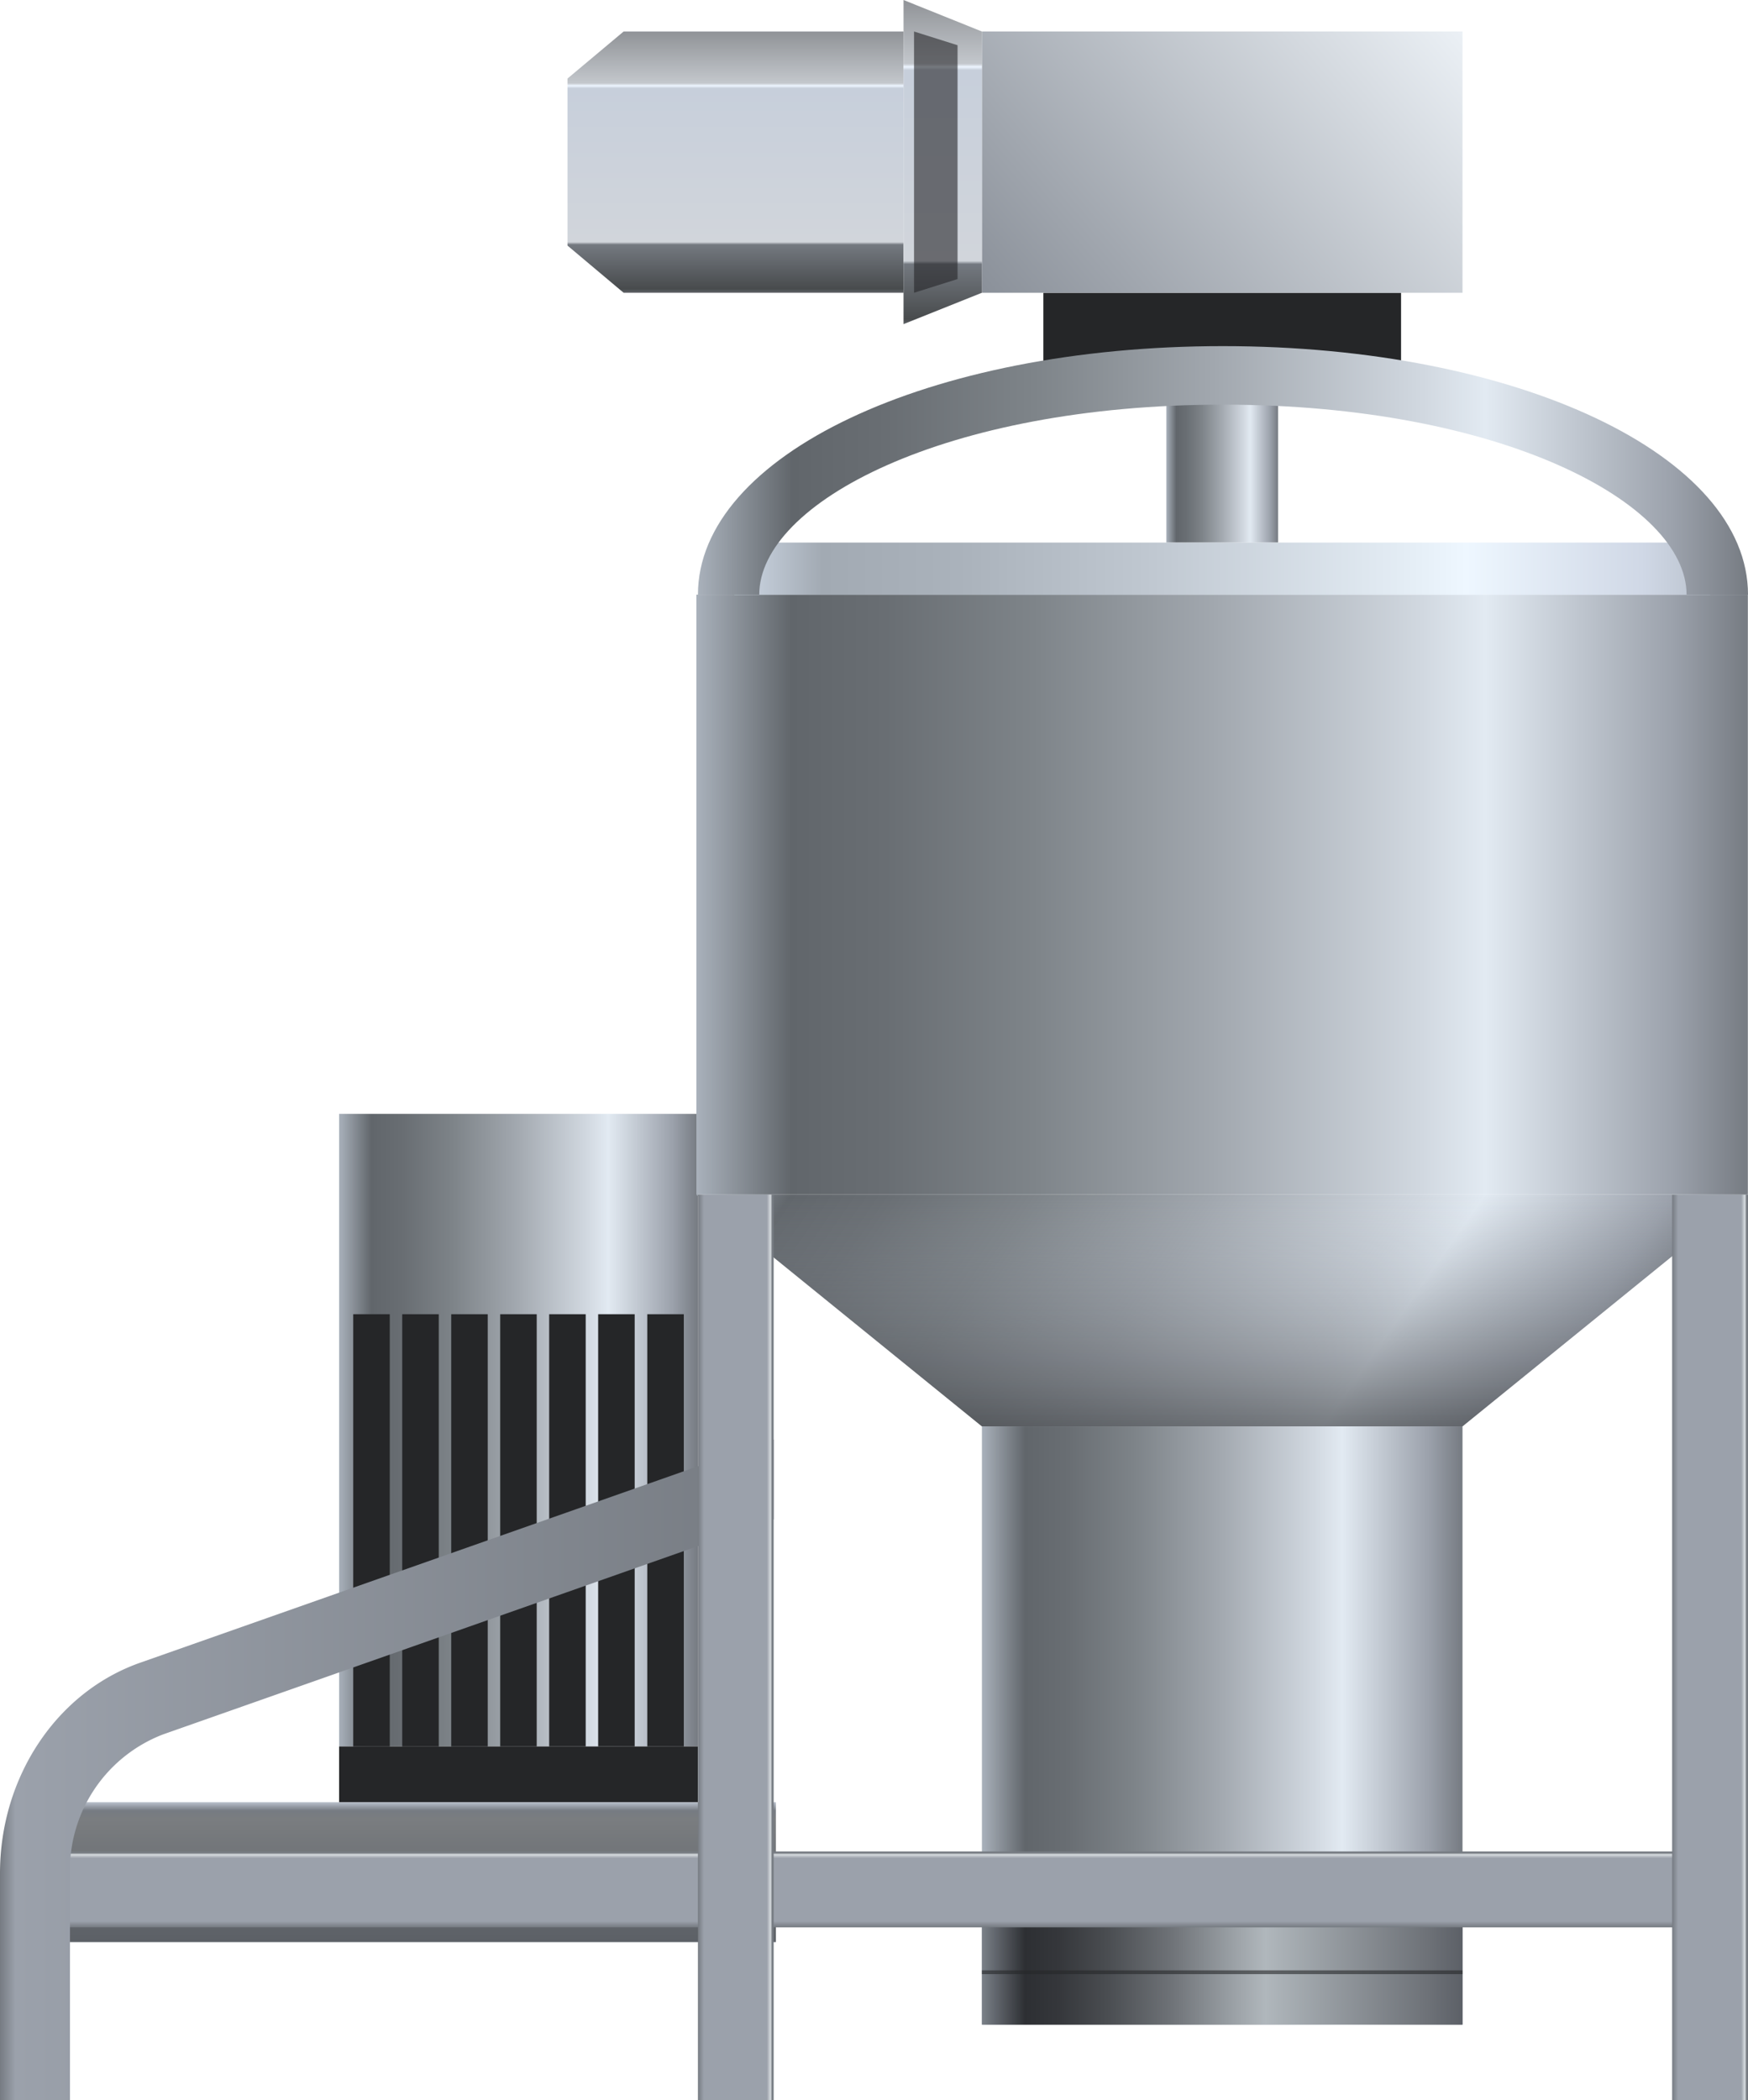 <svg xmlns="http://www.w3.org/2000/svg" xmlns:xlink="http://www.w3.org/1999/xlink" viewBox="0 0 124.9 150">
    <defs>
        <style>
            .cls-1 {
                fill: url(#未命名的渐变_121);
            }

            .cls-2 {
                fill: url(#未命名的渐变_173);
            }

            .cls-3 {
                fill: url(#未命名的渐变_121-2);
            }

            .cls-19,
            .cls-4 {
                fill: #252628;
            }

            .cls-5 {
                fill: url(#未命名的渐变_121-3);
            }

            .cls-6 {
                fill: url(#未命名的渐变_62);
            }

            .cls-7 {
                fill: url(#未命名的渐变_93);
            }

            .cls-8 {
                fill: url(#未命名的渐变_297);
            }

            .cls-9 {
                fill: url(#未命名的渐变_297-2);
            }

            .cls-10 {
                fill: url(#未命名的渐变_121-4);
            }

            .cls-11,
            .cls-14,
            .cls-19 {
                opacity: 0.6;
            }

            .cls-11 {
                fill: url(#未命名的渐变_209);
            }

            .cls-12 {
                fill: url(#未命名的渐变_121-5);
            }

            .cls-13 {
                fill: url(#未命名的渐变_33);
            }

            .cls-15 {
                fill: url(#未命名的渐变_3);
            }

            .cls-16 {
                fill: url(#未命名的渐变_47);
            }

            .cls-17 {
                fill: url(#未命名的渐变_3-2);
            }

            .cls-18 {
                fill: url(#未命名的渐变_3-3);
            }

            .cls-20 {
                fill: url(#未命名的渐变_121-6);
            }

            .cls-21 {
                opacity: 0.2;
            }
        </style>
        <linearGradient id="未命名的渐变_121" x1="83.34" y1="33.56" x2="91.32" y2="33.56"
            gradientTransform="matrix(1, 0, 0, -1.08, 0, 67.87)" gradientUnits="userSpaceOnUse">
            <stop offset="0" stop-color="#a9b1bb" />
            <stop offset="0.09" stop-color="#61666b" />
            <stop offset="0.18" stop-color="#696e73" />
            <stop offset="0.32" stop-color="#7e8489" />
            <stop offset="0.49" stop-color="#a1a7ae" />
            <stop offset="0.69" stop-color="#d1d8e0" />
            <stop offset="0.75" stop-color="#e2eaf2" />
            <stop offset="0.93" stop-color="#9ba1ab" />
            <stop offset="1" stop-color="#767b82" />
        </linearGradient>
        <linearGradient id="未命名的渐变_173" x1="28.96" y1="138.72" x2="28.96" y2="128.71" gradientUnits="userSpaceOnUse">
            <stop offset="0" stop-color="#767b82" />
            <stop offset="0.01" stop-color="#5c6066" />
            <stop offset="0.88" stop-color="#7a7d80" />
            <stop offset="0.94" stop-color="#767b82" />
            <stop offset="1" stop-color="#b9c0cc" />
        </linearGradient>
        <linearGradient id="未命名的渐变_121-2" x1="-686.2" y1="-148.48" x2="-660.56" y2="-148.48"
            gradientTransform="translate(710.43 250.62)" xlink:href="#未命名的渐变_121" />
        <linearGradient id="未命名的渐变_121-3" x1="49.76" y1="63.9" x2="124.9" y2="63.9"
            gradientTransform="matrix(1, 0, 0, 1, 0, 0)" xlink:href="#未命名的渐变_121" />
        <linearGradient id="未命名的渐变_62" x1="52.47" y1="25.18" x2="122.19" y2="25.18"
            gradientTransform="matrix(1, 0, 0, -1.08, 0, 67.87)" gradientUnits="userSpaceOnUse">
            <stop offset="0" stop-color="#cfd9e6" />
            <stop offset="0.09" stop-color="#a2aab3" />
            <stop offset="0.23" stop-color="#aab2bb" />
            <stop offset="0.43" stop-color="#c0c8d1" />
            <stop offset="0.69" stop-color="#e4edf5" />
            <stop offset="0.75" stop-color="#eef7ff" />
            <stop offset="0.93" stop-color="#d0d8e6" />
            <stop offset="1" stop-color="#b9c1cc" />
        </linearGradient>
        <linearGradient id="未命名的渐变_93" x1="100.89" y1="64.53" x2="73.77" y2="39.48"
            gradientTransform="matrix(1, 0, 0, -1.08, 0, 67.87)" gradientUnits="userSpaceOnUse">
            <stop offset="0" stop-color="#ebf0f5" />
            <stop offset="1" stop-color="#8a9099" />
        </linearGradient>
        <linearGradient id="未命名的渐变_297" x1="52.56" y1="43.39" x2="52.56" y2="60.62"
            gradientTransform="matrix(1, 0, 0, -1.08, 0, 67.87)" gradientUnits="userSpaceOnUse">
            <stop offset="0" stop-color="#676b70" />
            <stop offset="0.02" stop-color="#484b4d" />
            <stop offset="0.19" stop-color="#747980" />
            <stop offset="0.2" stop-color="#d1d5db" />
            <stop offset="0.79" stop-color="#c7cfdb" />
            <stop offset="0.8" stop-color="#edf5ff" />
            <stop offset="0.81" stop-color="#c3c7cc" />
            <stop offset="1" stop-color="#929599" />
        </linearGradient>
        <linearGradient id="未命名的渐变_297-2" x1="67.36" y1="41.31" x2="67.36" y2="62.7" xlink:href="#未命名的渐变_297" />
        <linearGradient id="未命名的渐变_121-4" x1="61.59" y1="68.43" x2="112.01" y2="103.73"
            gradientTransform="matrix(1, 0, 0, 1, 0, 0)" xlink:href="#未命名的渐变_121" />
        <linearGradient id="未命名的渐变_209" x1="87.33" y1="101.87" x2="87.33" y2="85.33" gradientUnits="userSpaceOnUse">
            <stop offset="0" stop-color="#2e3033" />
            <stop offset="1" stop-color="#9ba1ab" stop-opacity="0" />
        </linearGradient>
        <linearGradient id="未命名的渐变_121-5" x1="70.16" y1="123.23" x2="104.5" y2="123.23"
            gradientTransform="matrix(1, 0, 0, 1, 0, 0)" xlink:href="#未命名的渐变_121" />
        <linearGradient id="未命名的渐变_33" x1="70.16" y1="141.12" x2="104.5" y2="141.12" gradientUnits="userSpaceOnUse">
            <stop offset="0" stop-color="#7a8088" />
            <stop offset="0.09" stop-color="#2d2f33" />
            <stop offset="0.16" stop-color="#35373b" />
            <stop offset="0.26" stop-color="#4a4d51" />
            <stop offset="0.39" stop-color="#6d7176" />
            <stop offset="0.53" stop-color="#9da3a8" />
            <stop offset="0.59" stop-color="#b0b7bc" />
            <stop offset="0.93" stop-color="#6d7177" />
            <stop offset="1" stop-color="#5c6067" />
        </linearGradient>
        <linearGradient id="未命名的渐变_3" x1="62.67" y1="137.64" x2="62.67" y2="132.23" gradientUnits="userSpaceOnUse">
            <stop offset="0" stop-color="#767b82" />
            <stop offset="0.08" stop-color="#9ba1ab" />
            <stop offset="0.91" stop-color="#9ba1ab" />
            <stop offset="0.96" stop-color="#d7dce0" />
            <stop offset="0.98" stop-color="#767b82" />
        </linearGradient>
        <linearGradient id="未命名的渐变_47" y1="126.41" x2="55.28" y2="126.41" gradientUnits="userSpaceOnUse">
            <stop offset="0" stop-color="#767b82" />
            <stop offset="0.02" stop-color="#9ba1ab" />
            <stop offset="1" stop-color="#767b82" />
        </linearGradient>
        <linearGradient id="未命名的渐变_3-2" x1="49.87" y1="117.66" x2="55.28" y2="117.66" xlink:href="#未命名的渐变_3" />
        <linearGradient id="未命名的渐变_3-3" x1="-327.48" y1="-324.8" x2="-327.48" y2="-330.22"
            gradientTransform="translate(449.67 445.17)" xlink:href="#未命名的渐变_3" />
        <linearGradient id="未命名的渐变_121-6" x1="49.87" y1="33.6" x2="124.9" y2="33.6"
            gradientTransform="matrix(1, 0, 0, 1, 0, 0)" xlink:href="#未命名的渐变_121" />
    </defs>
    <title>Stainless steel blender 3(不锈钢搅拌机3)</title>
    <g id="图层_2" data-name="图层 2">
        <g id="图层_6" data-name="图层 6">
            <g id="Stainless_steel_blender_3_不锈钢搅拌机3_" data-name="Stainless steel blender 3(不锈钢搅拌机3)">
                <rect class="cls-1" x="83.34" y="24.35" width="7.98" height="14.4" />
                <rect class="cls-2" x="2.48" y="128.71" width="52.96" height="10" />
                <rect class="cls-3" x="24.23" y="79.55" width="25.63" height="45.18" />
                <rect class="cls-4" x="28.74" y="93.86" width="2.61" height="30.87" />
                <rect class="cls-4" x="25.24" y="93.86" width="2.61" height="30.87" />
                <rect class="cls-4" x="32.24" y="93.86" width="2.61" height="30.87" />
                <rect class="cls-4" x="35.74" y="93.86" width="2.61" height="30.87" />
                <rect class="cls-4" x="39.24" y="93.86" width="2.61" height="30.87" />
                <rect class="cls-4" x="42.74" y="93.86" width="2.61" height="30.87" />
                <rect class="cls-4" x="46.25" y="93.86" width="2.61" height="30.87" />
                <rect class="cls-4" x="24.23" y="124.73" width="25.63" height="3.98" />
                <rect class="cls-5" x="49.76" y="42.47" width="75.13" height="42.85" />
                <rect class="cls-6" x="52.47" y="38.75" width="69.72" height="3.73" />
                <rect class="cls-4" x="74.55" y="20.91" width="25.56" height="6.15" />
                <rect class="cls-7" x="70.16" y="2.25" width="34.34" height="18.66" />
                <polygon class="cls-8"
                    points="64.56 2.25 44.56 2.25 40.55 5.61 40.55 17.54 44.56 20.91 64.56 20.91 64.56 2.25" />
                <polygon class="cls-9" points="70.16 2.25 64.56 0 64.56 23.15 70.16 20.91 70.16 2.25" />
                <polygon class="cls-10" points="104.5 101.87 70.16 101.87 49.76 85.33 124.89 85.33 104.5 101.87" />
                <polygon class="cls-11" points="104.5 101.87 70.16 101.87 49.76 85.33 124.89 85.33 104.5 101.87" />
                <rect class="cls-12" x="70.16" y="101.87" width="34.34" height="42.73" />
                <rect class="cls-13" x="70.16" y="137.64" width="34.34" height="6.96" />
                <g class="cls-14">
                    <rect class="cls-4" x="70.16" y="140.72" width="34.34" height="0.27" />
                </g>
                <rect class="cls-15" x="0.44" y="132.23" width="124.45" height="5.42" />
                <path class="cls-16"
                    d="M55.28,102.81v5.7l-5.41,1.91L11.65,123.87A10.37,10.37,0,0,0,5,133.8V150H0V133.8c0-6.9,4.06-13,10.1-15.08l39.77-14Z" />
                <rect class="cls-17" x="49.87" y="85.32" width="5.41" height="64.68" />
                <rect class="cls-18" x="89.85" y="114.95" width="64.67" height="5.42"
                    transform="translate(239.85 -4.52) rotate(90)" />
                <polygon class="cls-19" points="68.42 3.23 65.31 2.25 65.31 20.91 68.42 19.93 68.42 3.23" />
                <path class="cls-20"
                    d="M124.9,42.47h-4.39c0-6.55-13.31-13.57-33.13-13.57s-33.13,7-33.13,13.57H49.87c0-9.95,16.48-17.75,37.51-17.75S124.9,32.52,124.9,42.47Z" />
            </g>
        </g>
    </g>
</svg>